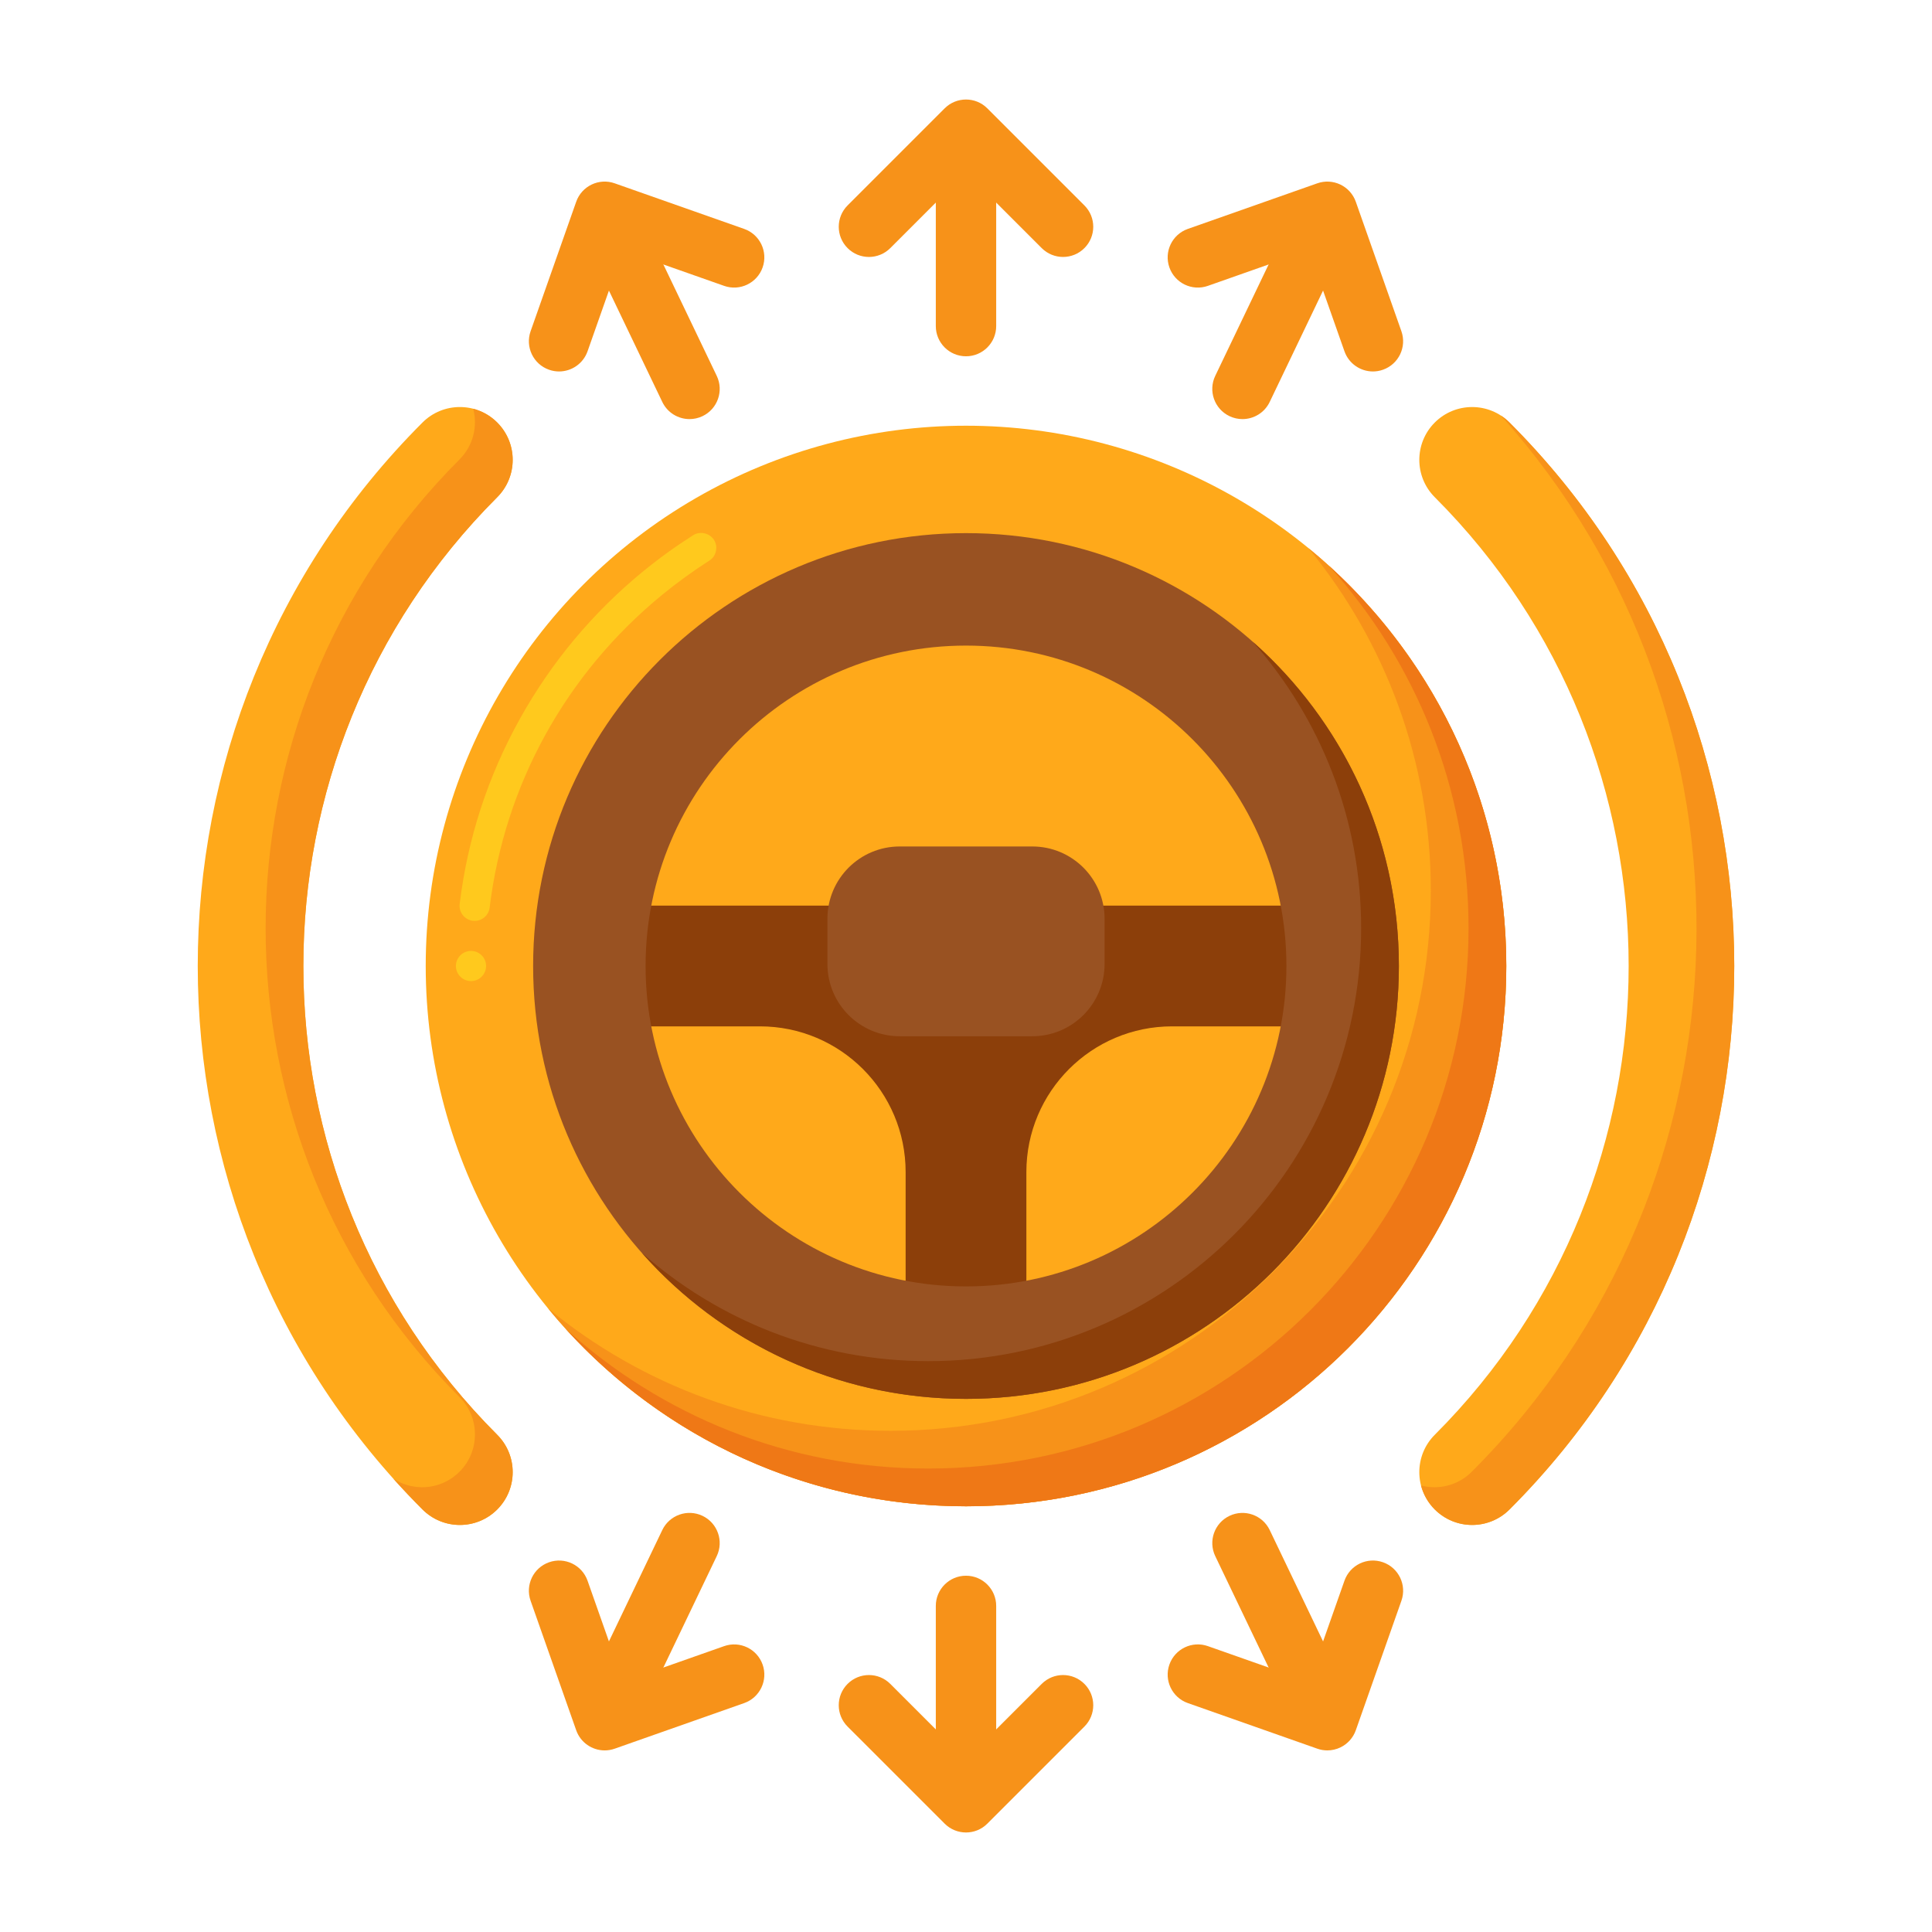 <?xml version="1.0" encoding="utf-8"?>
<!-- Generator: Adobe Illustrator 24.0.0, SVG Export Plug-In . SVG Version: 6.00 Build 0)  -->
<svg version="1.1" id="Layer_1" xmlns="http://www.w3.org/2000/svg" xmlns:xlink="http://www.w3.org/1999/xlink" x="0px" y="0px"
	 viewBox="0 0 256 256" enable-background="new 0 0 256 256" xml:space="preserve">
<g>
	<g>
		<g>
			<circle fill="#FFA91A" cx="128" cy="128" r="71.59"/>
		</g>
		<g>
			<path fill="#F79219" d="M173.376,72.624C183.508,84.976,189.59,100.777,189.59,118c0,39.538-32.052,71.59-71.59,71.59
				c-17.222,0-33.024-6.082-45.375-16.215c13.129,16.004,33.06,26.215,55.375,26.215c39.538,0,71.59-32.052,71.59-71.59
				C199.59,105.684,189.379,85.753,173.376,72.624z"/>
		</g>
		<g>
			<path fill="#EF7816" d="M176.06,74.939c11.515,12.705,18.53,29.563,18.53,48.061c0,39.538-32.052,71.59-71.59,71.59
				c-18.497,0-35.355-7.015-48.06-18.53c13.098,14.452,32.019,23.53,53.06,23.53c39.538,0,71.59-32.052,71.59-71.59
				C199.59,106.958,190.513,88.038,176.06,74.939z"/>
		</g>
		<g>
			<g>
				<path fill="#FFA91A" d="M195.066,202.065c-1.791,0-3.583-0.684-4.95-2.05c-2.733-2.734-2.733-7.166,0-9.9
					c34.251-34.25,34.251-89.98,0-124.23c-2.733-2.734-2.733-7.166,0-9.9c2.734-2.732,7.166-2.732,9.9,0
					c39.709,39.71,39.709,104.321,0,144.031C198.649,201.382,196.857,202.065,195.066,202.065z"/>
			</g>
		</g>
		<g>
			<path fill="#F79219" d="M200.016,55.984c-0.354-0.354-0.737-0.662-1.14-0.924c35.804,39.938,34.518,101.576-3.86,139.955
				c-1.367,1.366-3.159,2.05-4.95,2.05c-0.596,0-1.192-0.076-1.773-0.228c0.303,1.165,0.911,2.266,1.823,3.178
				c1.367,1.366,3.159,2.05,4.95,2.05s3.583-0.684,4.95-2.05C239.725,160.306,239.725,95.694,200.016,55.984z"/>
		</g>
		<g>
			<g>
				<path fill="#FFA91A" d="M60.934,202.065c-1.792,0-3.583-0.684-4.95-2.05c-39.709-39.71-39.709-104.321,0-144.031
					c2.733-2.732,7.166-2.732,9.899,0c2.734,2.734,2.734,7.166,0,9.9c-34.25,34.25-34.25,89.98,0,124.23
					c2.734,2.734,2.734,7.166,0,9.9C64.517,201.382,62.726,202.065,60.934,202.065z"/>
			</g>
		</g>
		<g>
			<path fill="#F79219" d="M65.884,65.885c2.734-2.734,2.734-7.166,0-9.9c-0.912-0.912-2.013-1.519-3.177-1.822
				c0.606,2.325-0.001,4.9-1.823,6.723c-34.25,34.25-34.25,89.98,0,124.23c2.734,2.734,2.734,7.166,0,9.9
				c-1.367,1.366-3.158,2.05-4.95,2.05c-1.327,0-2.654-0.376-3.809-1.126c1.242,1.385,2.528,2.745,3.859,4.076
				c1.367,1.366,3.158,2.05,4.95,2.05s3.583-0.684,4.95-2.05c2.734-2.734,2.734-7.166,0-9.9
				C31.633,155.865,31.633,100.135,65.884,65.885z"/>
		</g>
	</g>
	<g>
		<g>
			<path fill="#8C3F0A" d="M179.08,120.001H76.92v15.997h23.767c10.667,0,19.314,8.647,19.314,19.314v23.767h15.998v-23.767
				c0-10.667,8.647-19.314,19.314-19.314h23.767V120.001z"/>
		</g>
		<g>
			<path fill="#995222" d="M128,70.642c-31.678,0-57.358,25.68-57.358,57.358c0,31.678,25.68,57.358,57.358,57.358
				s57.358-25.68,57.358-57.358C185.358,96.322,159.678,70.642,128,70.642z M128,170.457c-23.448,0-42.457-19.008-42.457-42.457
				c0-23.448,19.008-42.456,42.457-42.456s42.457,19.009,42.457,42.456C170.457,151.448,151.448,170.457,128,170.457z"/>
		</g>
		<g>
			<g>
				<path fill="#8C3F0A" d="M165.982,85.019c8.946,10.116,14.377,23.415,14.377,37.981c0,31.678-25.68,57.358-57.358,57.358
					c-14.567,0-27.865-5.431-37.981-14.377c10.509,11.884,25.87,19.377,42.981,19.377c31.678,0,57.358-25.68,57.358-57.358
					C185.358,110.889,177.865,95.527,165.982,85.019z"/>
			</g>
		</g>
		<g>
			<path fill="#995222" d="M136.782,137.309h-17.563c-5.291,0-9.58-4.289-9.58-9.58v-5.987c0-5.291,4.289-9.58,9.58-9.58h17.563
				c5.291,0,9.58,4.289,9.58,9.58v5.987C146.362,133.02,142.072,137.309,136.782,137.309z"/>
		</g>
	</g>
	<g>
		<g>
			<g>
				<path fill="#F79219" d="M128,240.91c-2.209,0-4-1.791-4-4v-24.119c0-2.209,1.791-4,4-4s4,1.791,4,4v24.119
					C132,239.119,130.209,240.91,128,240.91z"/>
			</g>
			<g>
				<path fill="#F79219" d="M128,242.813c-1.024,0-2.047-0.391-2.829-1.172L112.31,228.78c-1.562-1.562-1.562-4.095,0-5.656
					c1.563-1.563,4.095-1.563,5.657,0L128,233.156l10.033-10.032c1.561-1.563,4.096-1.563,5.656,0c1.563,1.562,1.563,4.095,0,5.656
					l-12.861,12.861C130.048,242.423,129.023,242.813,128,242.813z"/>
			</g>
		</g>
		<g>
			<g>
				<path fill="#F79219" d="M128,47.209c-2.209,0-4-1.791-4-4V19.09c0-2.209,1.791-4,4-4s4,1.791,4,4v24.119
					C132,45.418,130.209,47.209,128,47.209z"/>
			</g>
			<g>
				<path fill="#F79219" d="M140.861,34.048c-1.023,0-2.048-0.391-2.828-1.172L128,22.844l-10.033,10.032
					c-1.563,1.563-4.095,1.563-5.657,0c-1.562-1.562-1.562-4.095,0-5.656l12.861-12.861c1.562-1.563,4.096-1.563,5.657,0
					l12.861,12.861c1.563,1.562,1.563,4.095,0,5.656C142.909,33.657,141.885,34.048,140.861,34.048z"/>
			</g>
		</g>
	</g>
	<g>
		<g>
			<g>
				<path fill="#F79219" d="M175.059,230.221c-1.491,0-2.923-0.838-3.61-2.272l-10.421-21.752c-0.954-1.992-0.113-4.382,1.879-5.336
					c1.994-0.953,4.382-0.112,5.336,1.879l10.421,21.752c0.954,1.992,0.113,4.382-1.879,5.336
					C176.227,230.094,175.638,230.221,175.059,230.221z"/>
			</g>
			<g>
				<path fill="#F79219" d="M175.878,231.937c-0.448,0-0.897-0.075-1.329-0.228l-17.155-6.042c-2.083-0.733-3.178-3.018-2.443-5.102
					c0.733-2.083,3.016-3.181,5.102-2.443l13.382,4.713l4.714-13.384c0.733-2.083,3.016-3.181,5.102-2.443
					c2.083,0.733,3.178,3.018,2.443,5.102l-6.042,17.156c-0.352,1-1.088,1.82-2.044,2.278
					C177.062,231.805,176.471,231.937,175.878,231.937z"/>
			</g>
		</g>
		<g>
			<g>
				<path fill="#F79219" d="M91.368,55.533c-1.492,0-2.923-0.838-3.61-2.272L77.336,31.509c-0.955-1.992-0.113-4.382,1.879-5.336
					c1.995-0.952,4.382-0.112,5.336,1.879l10.421,21.752c0.955,1.992,0.113,4.382-1.879,5.336
					C92.536,55.406,91.947,55.533,91.368,55.533z"/>
			</g>
			<g>
				<path fill="#F79219" d="M74.08,49.221c-0.441,0-0.889-0.073-1.329-0.229c-2.084-0.733-3.178-3.018-2.444-5.102l6.042-17.156
					c0.733-2.083,3.017-3.181,5.102-2.443l17.156,6.042c2.084,0.733,3.178,3.018,2.444,5.102c-0.734,2.083-3.021,3.178-5.102,2.443
					l-13.383-4.713l-4.713,13.384C77.273,48.192,75.729,49.221,74.08,49.221z"/>
			</g>
		</g>
	</g>
	<g>
		<g>
			<g>
				<path fill="#F79219" d="M80.941,230.221c-0.58,0-1.168-0.127-1.726-0.394c-1.992-0.954-2.833-3.344-1.879-5.336l10.421-21.752
					c0.955-1.992,3.343-2.831,5.336-1.879c1.992,0.954,2.833,3.344,1.879,5.336l-10.421,21.752
					C83.864,229.383,82.432,230.221,80.941,230.221z"/>
			</g>
			<g>
				<path fill="#F79219" d="M80.122,231.938c-1.649,0-3.194-1.028-3.773-2.672l-6.042-17.156c-0.734-2.084,0.36-4.368,2.444-5.102
					c2.081-0.735,4.368,0.359,5.102,2.443l4.713,13.384l13.383-4.713c2.082-0.736,4.368,0.36,5.102,2.443
					c0.734,2.084-0.36,4.368-2.444,5.102l-17.156,6.042C81.011,231.864,80.563,231.938,80.122,231.938z"/>
			</g>
		</g>
		<g>
			<g>
				<path fill="#F79219" d="M164.632,55.533c-0.579,0-1.168-0.127-1.726-0.394c-1.992-0.954-2.833-3.344-1.879-5.336l10.421-21.752
					c0.954-1.992,3.343-2.832,5.336-1.879c1.992,0.954,2.833,3.344,1.879,5.336l-10.421,21.752
					C167.555,54.695,166.123,55.533,164.632,55.533z"/>
			</g>
			<g>
				<path fill="#F79219" d="M181.92,49.221c-1.649,0-3.193-1.028-3.772-2.672l-4.714-13.384l-13.382,4.713
					c-2.086,0.737-4.368-0.36-5.102-2.443c-0.734-2.084,0.36-4.368,2.443-5.102l17.155-6.042c1.002-0.354,2.101-0.293,3.058,0.165
					c0.956,0.458,1.692,1.278,2.044,2.278l6.042,17.156c0.734,2.084-0.36,4.368-2.443,5.102
					C182.81,49.147,182.36,49.221,181.92,49.221z"/>
			</g>
		</g>
	</g>
	<g>
		<path fill="#FFC91D" d="M62.41,130c-1.1,0-2-0.9-2-2c0-1.101,0.9-2,2-2c1.1,0,2,0.899,2,2C64.41,129.1,63.51,130,62.41,130z
			 M62.9,122.02c-0.08,0-0.17,0-0.25-0.01c-1.09-0.14-1.88-1.14-1.74-2.23c1.05-8.67,3.75-16.939,8-24.569
			c4.15-7.45,9.6-13.98,16.19-19.41c0.03-0.021,0.05-0.03,0.07-0.05c2.11-1.74,4.36-3.36,6.67-4.83c0.9-0.58,2.19-0.29,2.76,0.609
			c0.29,0.45,0.38,0.99,0.26,1.511c-0.11,0.52-0.42,0.97-0.88,1.25c-2.17,1.39-4.28,2.92-6.27,4.55
			c-12.75,10.46-20.85,25.17-22.83,41.42C64.76,121.27,63.9,122.02,62.9,122.02z"/>
	</g>
</g>
</svg>
